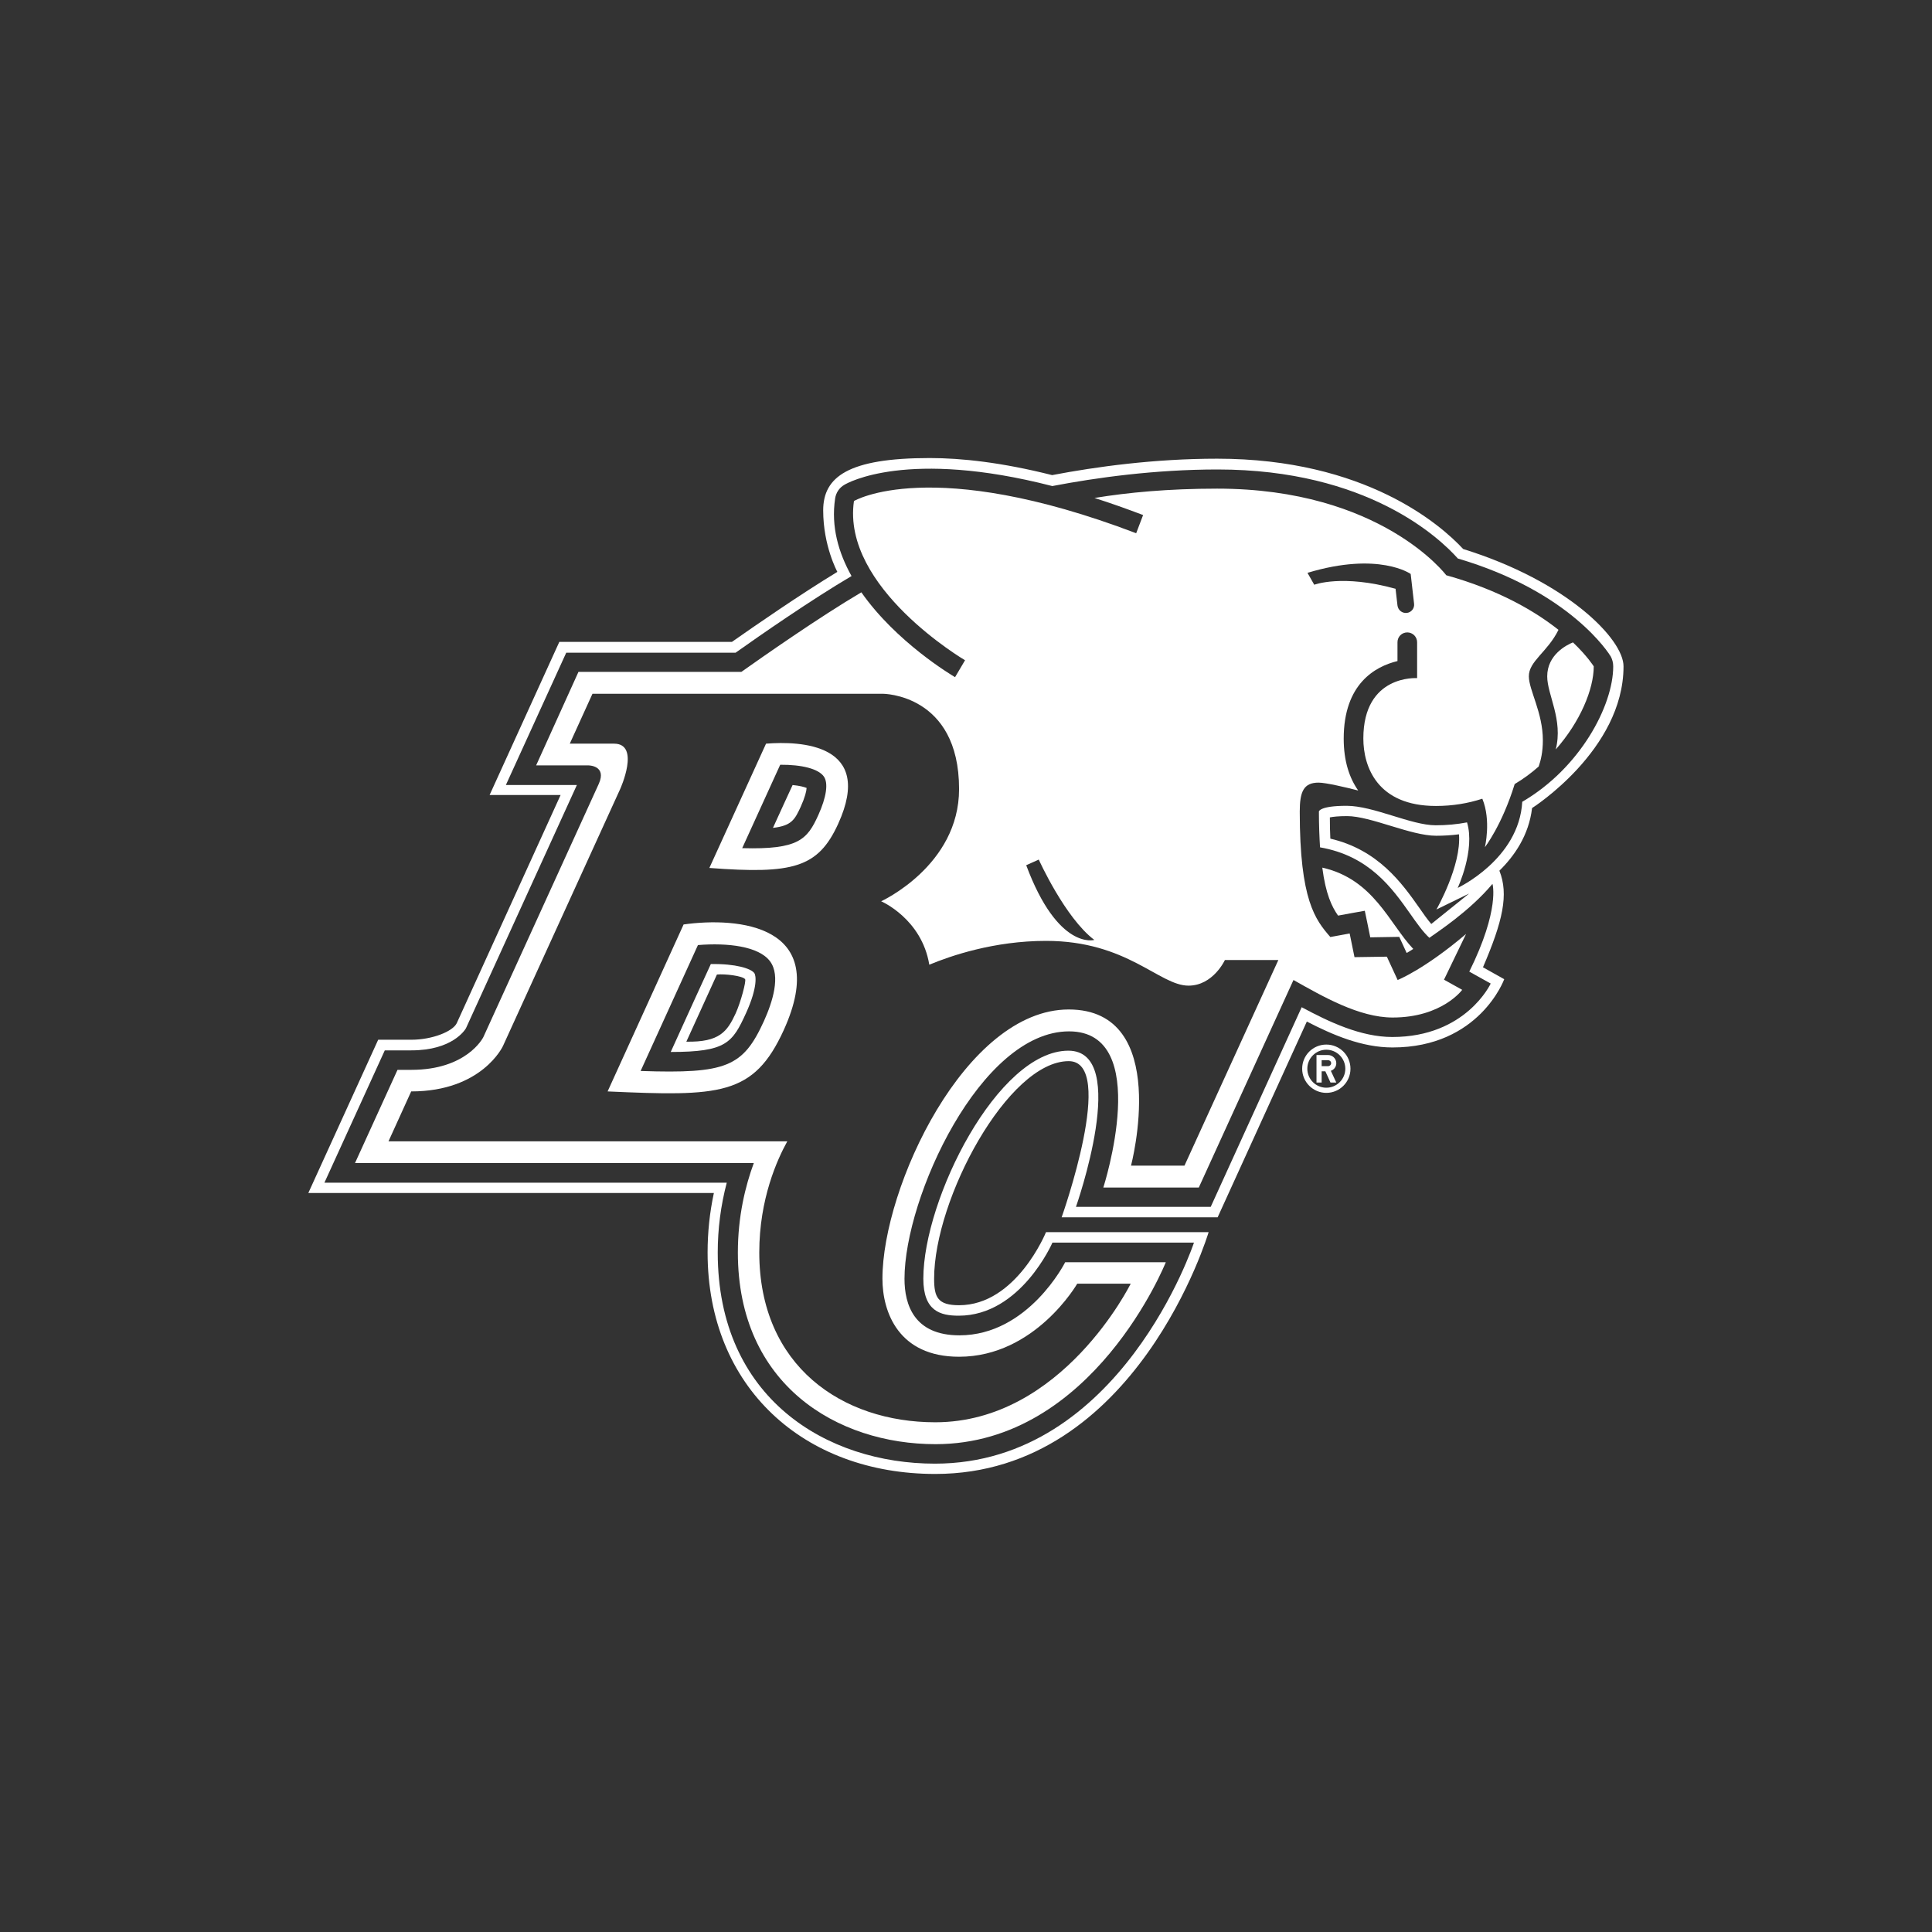 <?xml version="1.0" encoding="utf-8"?>
<!-- Generator: Adobe Illustrator 26.5.0, SVG Export Plug-In . SVG Version: 6.00 Build 0)  -->
<svg version="1.1" id="Layer_1" xmlns="http://www.w3.org/2000/svg" xmlns:xlink="http://www.w3.org/1999/xlink" x="0px" y="0px"
	 viewBox="0 0 1200 1200" style="enable-background:new 0 0 1200 1200;" xml:space="preserve">
<rect x="0" y="0" width="1200" height="1200" fill="#333333" stroke="none"/>
<style type="text/css">
	.st0{clip-path:url(#SVGID_00000139251703397892257250000009504906337162239918_);}
	.st1{clip-path:url(#SVGID_00000157302225990173747410000006095952865111579521_);fill:#FFFFFF;}
	.st2{clip-path:url(#SVGID_00000051351135558282701070000017844025264089618111_);fill:#FFFFFF;}
	.st3{clip-path:url(#SVGID_00000135651975362188633340000007470052558840790940_);fill:#FFFFFF;}
	.st4{clip-path:url(#SVGID_00000062181979520567921230000002070207948884120719_);fill:#FFFFFF;}
	.st5{clip-path:url(#SVGID_00000052818929529030077480000004832467397052683449_);fill:#FFFFFF;}
	.st6{clip-path:url(#SVGID_00000013153497228982689820000004327558878722328483_);fill:#FFFFFF;}
	.st7{clip-path:url(#SVGID_00000133520837372525597000000011247503051740414132_);fill:#FFFFFF;}
	.st8{clip-path:url(#SVGID_00000059309856280388192970000001991256304052743088_);fill:#FFFFFF;}
	.st9{clip-path:url(#SVGID_00000018955023881581381400000016637831626759148976_);fill:#FFFFFF;}
	.st10{clip-path:url(#SVGID_00000181050249195009968590000005564787005310452608_);fill:#FFFFFF;}
</style>
<g id="Primary_Logo_REV_00000129186681771338301810000012717562101534892933_">
	<g>
		<g>
			<defs>
				<rect id="SVGID_1_" x="191.5" y="284.5" width="817" height="631"/>
			</defs>
			<clipPath id="SVGID_00000142866094226064234450000003088167417696139453_">
				<use xlink:href="#SVGID_1_"  style="overflow:visible;"/>
			</clipPath>
			<g style="clip-path:url(#SVGID_00000142866094226064234450000003088167417696139453_);">
				<g>
					<defs>
						<rect id="SVGID_00000094600711987235674000000018004121077164664754_" x="191.5" y="284.5" width="817" height="631"/>
					</defs>
					<clipPath id="SVGID_00000111155772908445250070000015376723932786055086_">
						<use xlink:href="#SVGID_00000094600711987235674000000018004121077164664754_"  style="overflow:visible;"/>
					</clipPath>
					<path style="clip-path:url(#SVGID_00000111155772908445250070000015376723932786055086_);fill:#FFFFFF;" d="M480.1,514.2
						c11.7-1.3,13.6-5.3,17.2-13c2.7-6,3.6-9.8,3.7-11.8c-1.5-0.6-4.3-1.4-8.7-1.8C489.3,494,485.6,502.2,480.1,514.2"/>
				</g>
				<g>
					<defs>
						<rect id="SVGID_00000134961974122591715710000009300435444585829030_" x="191.5" y="284.5" width="817" height="631"/>
					</defs>
					<clipPath id="SVGID_00000099634064936112330110000000914017698146140057_">
						<use xlink:href="#SVGID_00000134961974122591715710000009300435444585829030_"  style="overflow:visible;"/>
					</clipPath>
					<path style="clip-path:url(#SVGID_00000099634064936112330110000000914017698146140057_);fill:#FFFFFF;" d="M441.5,598.8
						c-4,8.6-16.5,36.1-24.9,54.6c34.5,0,38.3-5.6,46.8-24.2c7.3-16.1,6.2-23.4,5.1-24.8C466.5,601.6,456.9,598.5,441.5,598.8
						 M456.9,629.5c-5.2,11.2-10,17.9-30.6,17.5c6.4-14.1,16-35.1,19-41.7c4.8-0.5,16,0.8,17.5,2.9
						C463.6,609.3,460.1,622.5,456.9,629.5"/>
				</g>
				<g>
					<defs>
						<rect id="SVGID_00000126281142552714722260000016480796071428413339_" x="191.5" y="284.5" width="817" height="631"/>
					</defs>
					<clipPath id="SVGID_00000162351404681830867170000017752474986598681529_">
						<use xlink:href="#SVGID_00000126281142552714722260000016480796071428413339_"  style="overflow:visible;"/>
					</clipPath>
					<path style="clip-path:url(#SVGID_00000162351404681830867170000017752474986598681529_);fill:#FFFFFF;" d="M908.8,341
						c-13.8-14.9-60.7-56.1-152.8-56.1c-38.9,0-75.3,5-102.5,10.2c-31.3-7.9-56.4-10.6-76-10.6c-50.7,0-66.2,11.7-66.2,32.5
						c0,22.2,8.8,38.2,8.8,38.2c-23.5,14.3-50.8,33.2-65.5,43.5H347.4l-43.3,95.1h44.1l-64.5,141.7c-2.4,5.1-15.1,10.3-28.2,10.3
						h-20.6L191.5,741h251.9c-2.6,12.1-3.9,24.4-3.9,37c0,83.7,59.8,137.5,141.4,137.5c125.2,0,169.8-150.2,169.8-150.2h-101
						c0,0-18.4,45.4-54,45.4c-13.2,0-15.5-4.9-15.5-16.5c0-49.6,46-135.1,83.6-135.1c30.1,0-4.4,97-4.4,97h96.9l55.4-121.6
						c16,8.3,34.2,16.1,53.2,16.1c54.1,0,69.4-42.4,69.4-42.4l-13.2-7.4c12.3-28.6,16.1-45.2,10.2-60c9.2-9,18.3-21.9,20.3-38.9
						c0,0,56.8-36,56.8-88C1008.5,397,973.3,361,908.8,341 M1002,413.9c0,24.4-20.6,63.2-56.5,84.1c-2,35.7-40.1,53.5-40.1,53.5
						s11-23.5,5.8-40.7c-6.2,1.2-12.7,1.8-19.5,1.8c-15.2,0-38.6-12.1-55.3-12.1s-17.2,3.5-17.2,3.5c0,8.5,0.3,15.9,0.7,22.3
						c30.5,5.3,44.7,25.2,56.1,41.4c4,5.7,7.8,11.1,11.8,14.8c4.4-3.2,25-16.5,39.2-33.5c0,0,4.8,15.7-14.4,54.5l13.3,7.4
						c0,0-15.3,33.2-61.1,33.2c-19.5,0-39.2-9.3-56.3-18.5l-56.5,124l-83.7,0c0,0,34.2-97-4.7-97c-43.8,0-90.1,92.1-90.1,141.6
						c0,20.2,10.6,23,22,23c38.5,0,58.2-45.4,58.2-45.4h87.9c0,0-45.4,137.3-160.9,137.3c-67.2,0-134.9-40.5-134.9-131.1
						c0-14.8,1.9-29.3,5.6-43.4H201.5l37.5-82.2h16.5c25.5,0,33.3-12.7,33.9-13.7l68.9-151.1h-44.1l37.5-82.2h105.2
						c15.2-10.8,46.9-32.8,72-47.6c-8.1-14.5-12.8-30.7-10.2-48.1c0.5-3.6,2.6-6.8,5.8-8.6c1.8-1.1,39-22.4,129.1,0.8
						c27.1-5.2,63.7-10.3,102.7-10.3c93.1,0,138,42.7,149.2,55.3c70,20.6,94,59.2,95,60.9C1001.4,409.5,1002,411.6,1002,413.9
						 M912.5,555L889,573.9c-2.4-2.8-4.9-6.3-7.5-10.1c-10.7-15.2-25.5-36-55.2-42.9c-0.2-4-0.3-8.4-0.3-13.2
						c1.9-0.4,5.3-0.8,10.7-0.8c14.7,0,39.5,12.2,55.3,12.2c4.9,0,9.6-0.3,14.2-0.9c1.6,19.4-14,46.7-14,46.7L912.5,555z"/>
				</g>
				<g>
					<defs>
						<rect id="SVGID_00000056412166780615970800000007714400148704202175_" x="191.5" y="284.5" width="817" height="631"/>
					</defs>
					<clipPath id="SVGID_00000160893169219063206350000010349889564274665358_">
						<use xlink:href="#SVGID_00000056412166780615970800000007714400148704202175_"  style="overflow:visible;"/>
					</clipPath>
					<path style="clip-path:url(#SVGID_00000160893169219063206350000010349889564274665358_);fill:#FFFFFF;" d="M977,399
						c-4,1.6-16,7.7-16,21.1c0,11.5,10,26.9,5.3,45.4c15.2-17.2,23.6-37.4,23.6-51.6C989.9,413.9,986.1,407.7,977,399"/>
				</g>
				<g>
					<defs>
						<rect id="SVGID_00000101788742917323116740000001883084239697982895_" x="191.5" y="284.5" width="817" height="631"/>
					</defs>
					<clipPath id="SVGID_00000094594115142586465600000007875065962891148416_">
						<use xlink:href="#SVGID_00000101788742917323116740000001883084239697982895_"  style="overflow:visible;"/>
					</clipPath>
					<path style="clip-path:url(#SVGID_00000094594115142586465600000007875065962891148416_);fill:#FFFFFF;" d="M475.8,461.9
						l-35.2,77.2c51.8,3.9,67.5,0,80-27.4C543.3,461.9,497,460.2,475.8,461.9 M508.3,506.2c-6.9,15.2-12.2,21.6-47.3,20.6l23.6-51.8
						c13.4-0.1,23.7,2.5,27.1,7.3C514.6,486.4,513.3,495.1,508.3,506.2"/>
				</g>
				<g>
					<defs>
						<rect id="SVGID_00000098181501258503978640000003920299039997357726_" x="191.5" y="284.5" width="817" height="631"/>
					</defs>
					<clipPath id="SVGID_00000164492263063855367560000007256701320360937108_">
						<use xlink:href="#SVGID_00000098181501258503978640000003920299039997357726_"  style="overflow:visible;"/>
					</clipPath>
					<path style="clip-path:url(#SVGID_00000164492263063855367560000007256701320360937108_);fill:#FFFFFF;" d="M424.6,574.2
						l-47.2,103.7c69.5,3.1,90.7,2.9,109.4-38.1C516.6,574.2,458.1,569.5,424.6,574.2 M474.5,634.2c-13,28.5-23.3,32.8-76.6,31
						l35.6-78.2c18.4-1.5,37.8,0.7,44.8,10.1C485,606.1,479.9,622.2,474.5,634.2"/>
				</g>
				<g>
					<defs>
						<rect id="SVGID_00000157281252787807648880000005641466715109659272_" x="191.5" y="284.5" width="817" height="631"/>
					</defs>
					<clipPath id="SVGID_00000093179159440936495620000015426414311893515946_">
						<use xlink:href="#SVGID_00000157281252787807648880000005641466715109659272_"  style="overflow:visible;"/>
					</clipPath>
					<path style="clip-path:url(#SVGID_00000093179159440936495620000015426414311893515946_);fill:#FFFFFF;" d="M847.7,565.7
						c0,0,3,14.3,3.4,16.5c5-0.1,18-0.3,18-0.3s4.2,9.1,4.6,10c1.3-0.7,2.7-1.6,4.1-2.5c-14.9-15.7-24.5-43.3-56.5-50.5
						c2.1,16.3,5.9,24.3,9.8,29.8C833.5,568.2,847.7,565.7,847.7,565.7"/>
				</g>
				<g>
					<defs>
						<rect id="SVGID_00000091005001493482051650000014628621539806682776_" x="191.5" y="284.5" width="817" height="631"/>
					</defs>
					<clipPath id="SVGID_00000128482934013586567780000009174576022481173136_">
						<use xlink:href="#SVGID_00000091005001493482051650000014628621539806682776_"  style="overflow:visible;"/>
					</clipPath>
					<path style="clip-path:url(#SVGID_00000128482934013586567780000009174576022481173136_);fill:#FFFFFF;" d="M968,391.2
						c-14.4-11.4-36.7-24.7-69.7-33.9c0,0-40.4-53.8-142.3-53.8c-30.2,0-55.6,2.4-76.2,5.8c9.8,3.1,19.9,6.7,30.2,10.6l-4.3,11.3
						c-127.6-48.6-175.3-20-175.3-20c-7.8,53.8,69,98.9,69,98.9l-6.2,10.5c-2.2-1.3-36.6-21.8-58.2-52.7
						c-26.6,15.7-61.5,40.2-74.5,49.4H359.3L333,475.4h32.5c0,0,11.6,0,6.4,11.5l-71.7,157.3c-0.3,0.6-10.5,20.3-44.7,20.3h-8.6
						l-26.4,57.9h247.7c-5.2,14.1-9.9,33-9.9,55.6c0,82.2,61.7,119,122.8,119c98,0,143-113,143-113h-62.5c0,0-22.8,45.4-65.7,45.4
						c-28.2,0-34.1-19.1-34.1-35.1c0-50.6,47.3-153.7,102.2-153.7c52.5,0,21.3,97,21.3,97l59.3,0l58.8-128.9
						C821.7,619,844.2,632,865,632c30.7,0,43.2-17.2,43.2-17.2l-11.3-6.3l13.7-28.4c-26,22.1-42.5,28.6-42.5,28.6l-6.7-14.5
						l-20.1,0.3l-3-14.7l-12,2.2c-9.3-10.7-19-22.8-19-77.9c0-12.4,2.4-18,11.7-18c4.5,0,17.2,3,24.6,4.9c-5.4-7.7-9-18.1-9-32.2
						c0-34.2,19.7-44.9,33.4-48.2v-11.7c0-3.4,2.7-6.1,6.1-6.1c3.3,0,6.1,2.7,6.1,6.1v22.3c0,0-33.4-2.4-33.4,37.5
						c0,17.6,8.7,41.9,45.1,41.9c10.3,0,19.9-1.6,28.8-4.5c5.6,13.5,1.6,30.1,1.6,30.1s10.6-13.6,18.5-39.2
						c5.4-3.2,10.4-6.9,14.9-10.9c1.3-3.7,2.6-9,2.6-16.3c0-17.2-8.7-31.2-8.7-39.7C949.5,410.7,961.3,404.9,968,391.2 M645.2,533.9
						c0,0,16.3,36.2,34.5,49.9c0,0-22.5,6.7-42.3-46.4L645.2,533.9z M735.7,724h-33.2c0,0,25.5-97-38.7-97
						c-64.2,0-115.7,110.5-115.7,167.2c0,20.8,10,48.5,47.6,48.5c47.3,0,73.4-45.4,73.4-45.4h33.2c0,0-42.4,86.1-121.4,86.1
						c-57.7,0-109.3-34.8-109.3-105.5c0-33.3,11.2-57.8,17.4-69H241.3l14.1-31c44.1,0,57-28.2,57-28.2l72.8-159.6
						c0,0,12.8-28.2-3.8-28.2h-27.5l14.1-31h180.3c0,0,47.4,0,47.4,59.2c0,47.6-48.4,69.7-48.4,69.7s25.2,10.8,29.9,39.4
						c13.2-5.5,40.2-14.8,72.5-14.8c50.6,0,70.3,27.8,88.5,27.8c15.3,0,22.6-15.9,22.6-15.9h33.2L735.7,724z M873.8,380.7
						c-2.9,0.3-5.4-1.7-5.8-4.6l-1.2-10.4c-33.2-9.2-50.5-2.5-50.5-2.5l-4.2-7.4c44.4-13.4,64.1,0.7,64.1,0.7l2.1,18.4
						C878.7,377.8,876.6,380.4,873.8,380.7"/>
				</g>
				<g>
					<defs>
						<rect id="SVGID_00000032615101040554615290000007135230477258593664_" x="191.5" y="284.5" width="817" height="631"/>
					</defs>
					<clipPath id="SVGID_00000116952495788878720950000007286912285409524126_">
						<use xlink:href="#SVGID_00000032615101040554615290000007135230477258593664_"  style="overflow:visible;"/>
					</clipPath>
					<path style="clip-path:url(#SVGID_00000116952495788878720950000007286912285409524126_);fill:#FFFFFF;" d="M830,660.4
						c0-2.8-2.3-5.1-5.1-5.1h-7.2v17.1h3.2v-7h2.3l3.2,7h3.6l-3.4-7.3C828.5,664.5,830,662.6,830,660.4 M824.9,662.2h-4v-3.7h4
						c1,0,1.9,0.8,1.9,1.9C826.8,661.4,825.9,662.2,824.9,662.2"/>
				</g>
				<g>
					<defs>
						<rect id="SVGID_00000130636539583236761370000002286138917291292291_" x="191.5" y="284.5" width="817" height="631"/>
					</defs>
					<clipPath id="SVGID_00000082327158019962908010000016100121633638967450_">
						<use xlink:href="#SVGID_00000130636539583236761370000002286138917291292291_"  style="overflow:visible;"/>
					</clipPath>
					<path style="clip-path:url(#SVGID_00000082327158019962908010000016100121633638967450_);fill:#FFFFFF;" d="M823.8,648.8
						c-8.3,0-15,6.7-15,15c0,8.3,6.8,15,15,15c8.3,0,15-6.7,15-15S832.1,648.8,823.8,648.8 M823.8,675.6c-6.5,0-11.8-5.3-11.8-11.8
						s5.3-11.8,11.8-11.8c6.5,0,11.8,5.3,11.8,11.8C835.6,670.3,830.3,675.6,823.8,675.6"/>
				</g>
			</g>
		</g>
	</g>
</g>
</svg>

